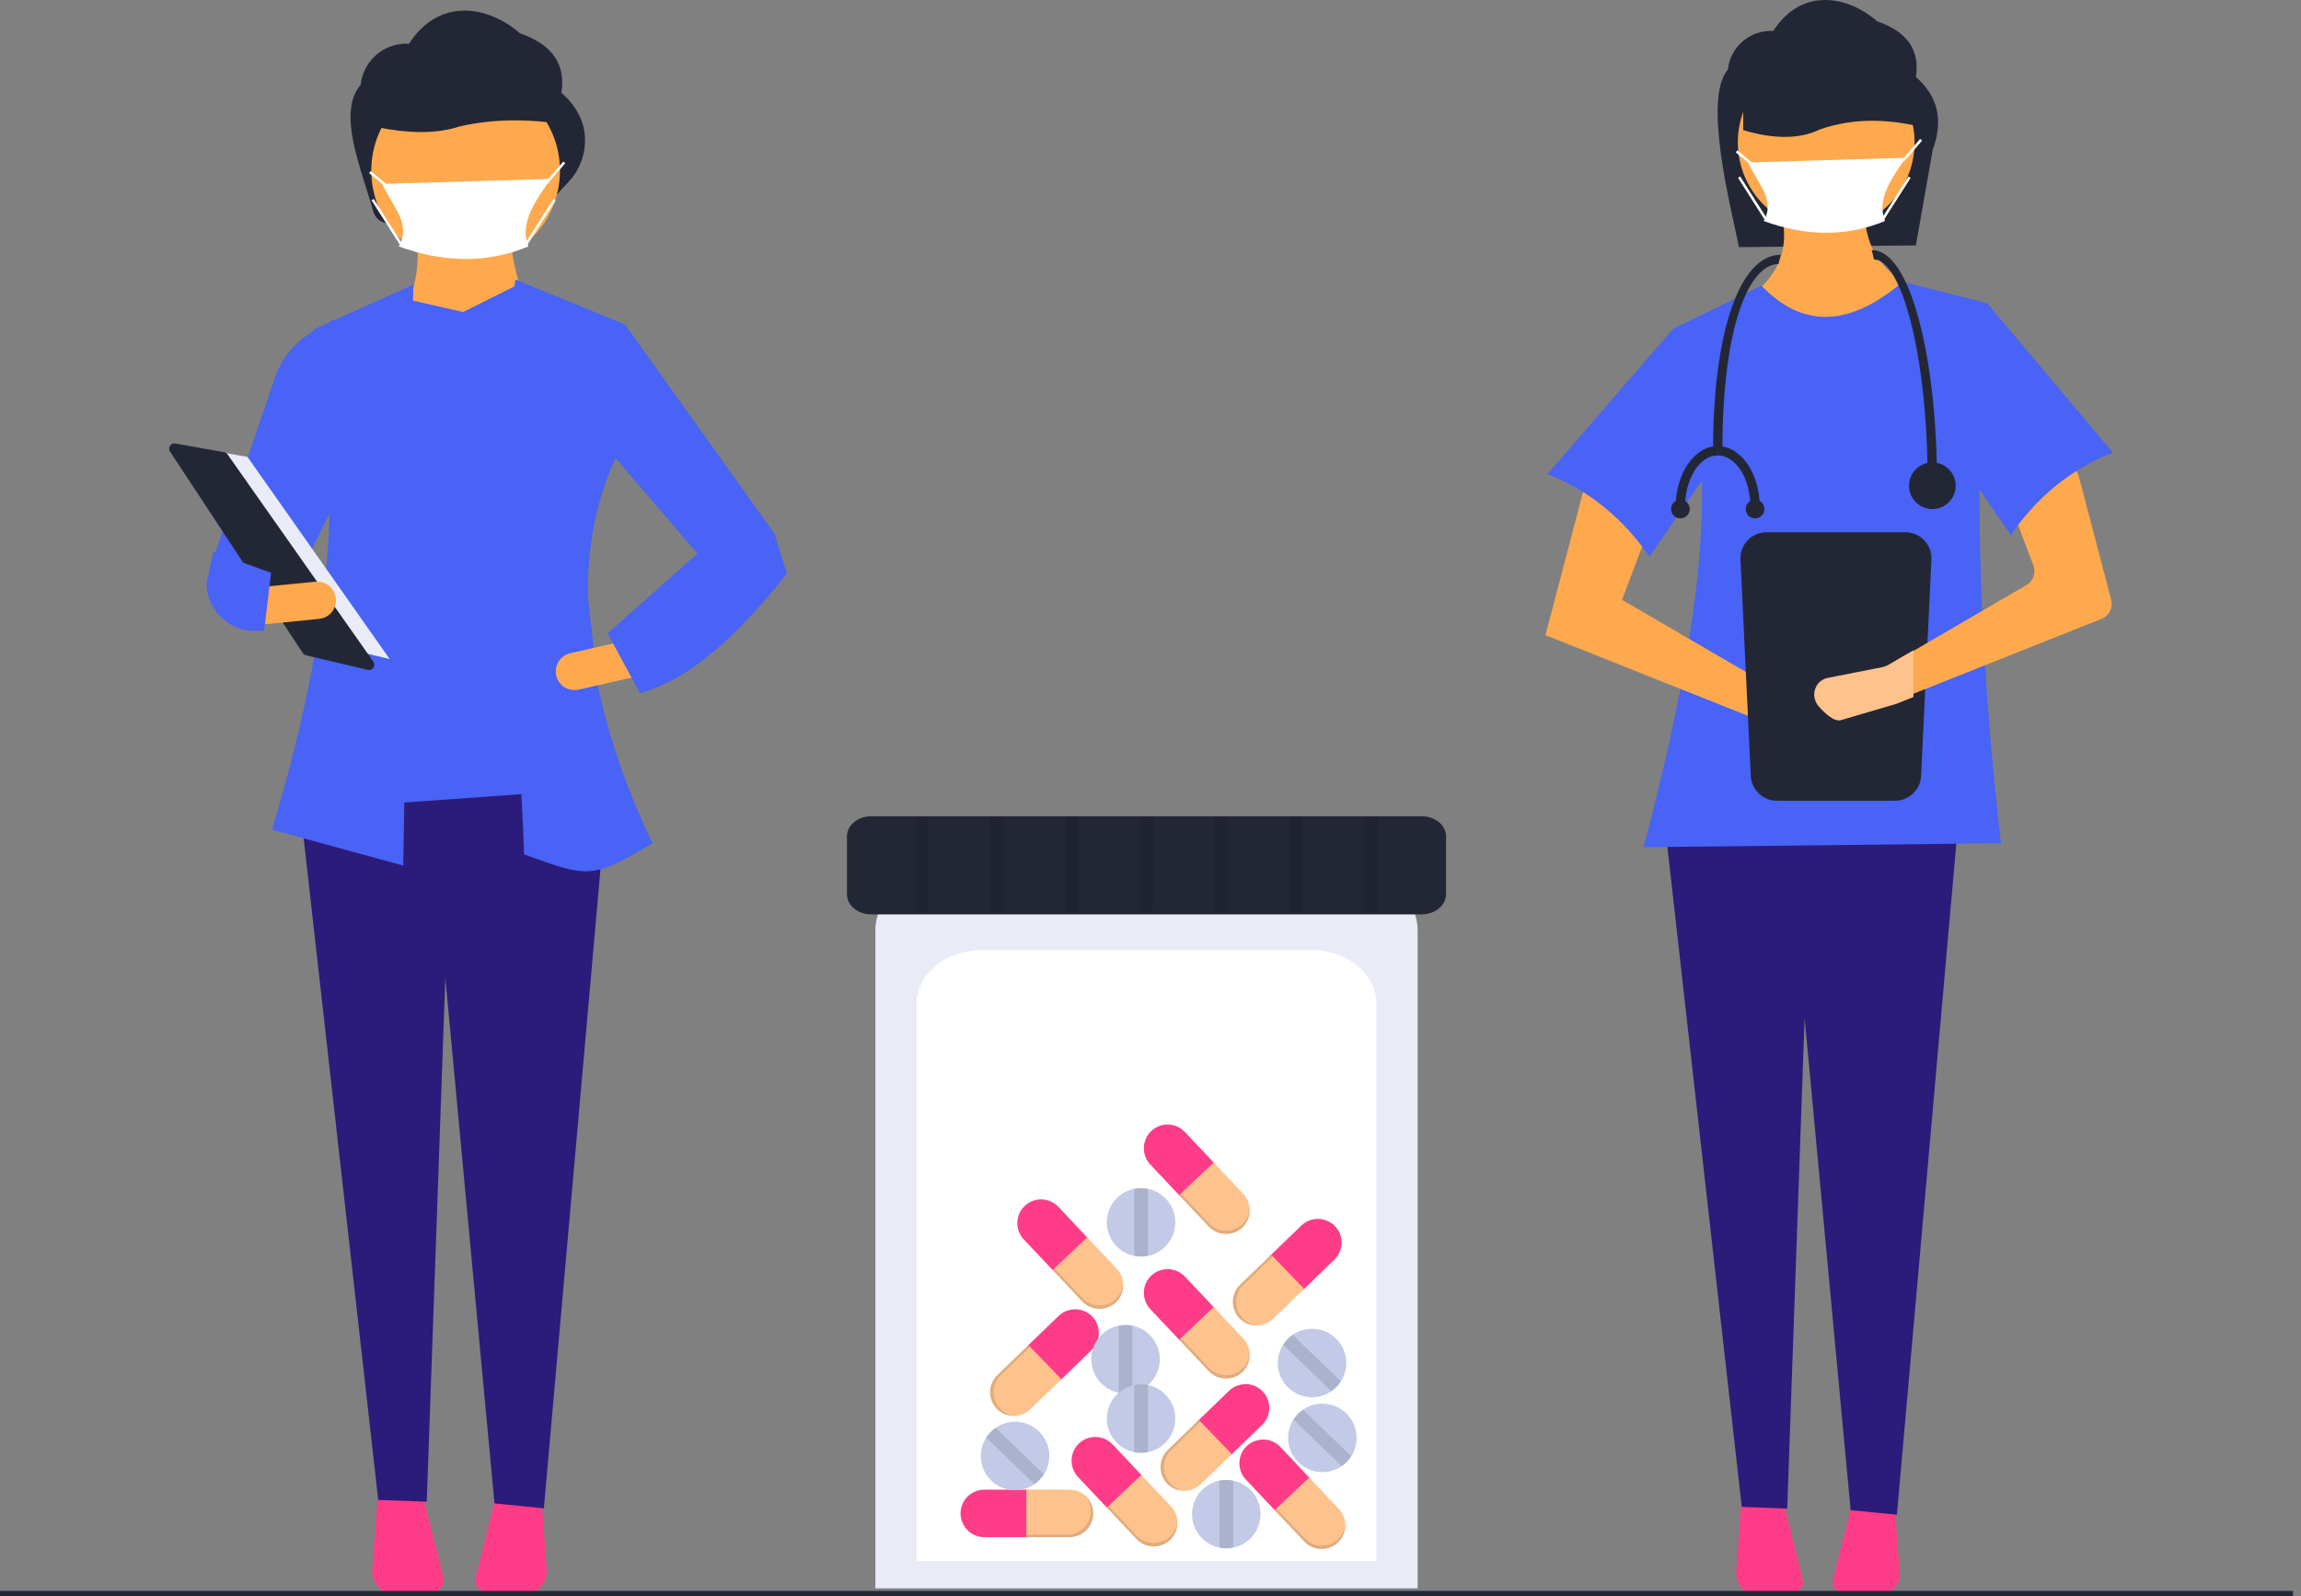 <svg width="173" height="120" viewBox="0 0 173 120" fill="none" xmlns="http://www.w3.org/2000/svg">
<rect x="0" y="0" width="173" height="120" fill="#808080" stroke="none"/>
<g clip-path="url(#clip0)">
<path d="M144.044 18.452L130.745 18.581C130.12 15.504 128.02 7.429 129.911 5.227C129.998 4.398 130.4 3.634 131.035 3.095C131.67 2.555 132.489 2.281 133.321 2.33V2.33C135.383 -0.896 138.816 -0.412 141.136 1.603C143.472 2.409 144.352 3.841 144.044 5.783C145.774 7.297 146.093 9.139 145.317 11.236L144.044 18.452Z" fill="#232735"/>
<path d="M142.764 26.644L133.169 25.316L131.25 22.511C133.894 20.758 134.829 18.309 133.612 14.983L140.255 14.835C139.944 17.797 140.923 20.09 143.65 21.478L142.764 26.644Z" fill="#FEA94E"/>
<path d="M130.901 113.188L130.534 118.204C130.517 118.431 130.55 118.659 130.628 118.873C130.707 119.086 130.83 119.28 130.99 119.442C131.15 119.604 131.343 119.73 131.556 119.812C131.768 119.893 131.996 119.928 132.223 119.914L134.799 119.758C134.919 119.751 135.035 119.717 135.14 119.66C135.245 119.603 135.336 119.523 135.407 119.427C135.477 119.33 135.526 119.219 135.549 119.102C135.572 118.985 135.569 118.864 135.54 118.748L134.11 113.028L130.901 113.188Z" fill="#FF3C88"/>
<path d="M139.241 113.028L137.811 118.748C137.782 118.864 137.779 118.985 137.802 119.102C137.825 119.219 137.874 119.33 137.944 119.427C138.015 119.523 138.106 119.603 138.211 119.66C138.316 119.717 138.432 119.751 138.552 119.758L141.128 119.914C141.355 119.928 141.583 119.893 141.795 119.812C142.008 119.73 142.201 119.604 142.36 119.442C142.52 119.28 142.644 119.086 142.723 118.873C142.801 118.659 142.833 118.431 142.817 118.204L142.45 113.188L139.241 113.028Z" fill="#FF3C88"/>
<path d="M142.617 113.885L139.14 113.536L135.679 76.538L134.371 113.417L130.955 113.294L125.198 62.219H147.193L142.617 113.885Z" fill="#2B1B7A"/>
<path d="M137.303 17.345C140.971 17.345 143.945 14.371 143.945 10.702C143.945 7.033 140.971 4.059 137.303 4.059C133.634 4.059 130.66 7.033 130.66 10.702C130.66 14.371 133.634 17.345 137.303 17.345Z" fill="#FEA94E"/>
<path d="M150.441 63.4L123.575 63.696C127.562 48.517 129.947 34.418 125.789 24.725L132.432 21.478C135.635 24.819 139.202 24.474 143.06 21.183L149.407 22.806C148.32 35.517 148.807 49.13 150.441 63.4Z" fill="#4863F5"/>
<path d="M116.194 47.753L132.874 54.396L136.604 55.493C136.77 55.542 136.945 55.557 137.118 55.536C137.291 55.516 137.458 55.461 137.609 55.375C137.759 55.288 137.891 55.172 137.996 55.034C138.101 54.895 138.177 54.737 138.219 54.568C138.293 54.272 138.26 53.96 138.125 53.686C137.991 53.413 137.764 53.195 137.485 53.073L133.612 51.886L121.951 45.096L124.386 38.675L119.294 35.944L116.194 47.753Z" fill="#FEA94E"/>
<path d="M116.341 35.649C119.515 36.887 122.039 39 124.017 41.849L130.217 32.844L125.789 24.725L116.341 35.649Z" fill="#4863F5"/>
<path d="M144.789 9.626C142.093 8.931 139.442 8.836 136.866 9.717C135.224 10.512 133.253 10.438 131.061 9.783V3.156L142.896 3.472L144.789 9.626Z" fill="#232735"/>
<path d="M132.819 40.014C132.297 40.014 131.797 40.222 131.428 40.591C131.06 40.959 130.852 41.459 130.852 41.981L131.628 58.237C131.629 58.759 131.836 59.259 132.205 59.627C132.574 59.996 133.074 60.204 133.596 60.204H142.474C142.996 60.204 143.496 59.996 143.865 59.627C144.233 59.259 144.441 58.759 144.441 58.237L145.218 41.981C145.217 41.459 145.01 40.959 144.641 40.591C144.272 40.222 143.772 40.014 143.251 40.014H132.819Z" fill="#232735"/>
<path d="M158.009 46.525L143.47 52.315L142.373 52.751C142.338 52.765 142.303 52.777 142.266 52.788L138.591 53.87C138.122 54.007 137.471 53.374 137.091 52.938C136.902 52.727 136.795 52.456 136.79 52.174C136.784 51.891 136.88 51.616 137.06 51.398C137.11 51.34 137.166 51.286 137.227 51.237C137.368 51.127 137.535 51.053 137.712 51.023L141.383 50.301C141.515 50.275 141.641 50.228 141.758 50.161L143.47 49.164L152.36 43.988C152.607 43.844 152.795 43.617 152.891 43.348C152.987 43.078 152.983 42.784 152.882 42.516L151.185 38.041C151.081 37.767 151.08 37.465 151.183 37.191C151.285 36.916 151.484 36.689 151.742 36.55L154.554 35.044C154.714 34.958 154.892 34.909 155.075 34.901C155.257 34.894 155.438 34.928 155.605 35.001C155.772 35.074 155.921 35.184 156.039 35.322C156.158 35.461 156.243 35.624 156.289 35.801L158.73 45.096C158.805 45.381 158.773 45.684 158.64 45.947C158.507 46.21 158.283 46.416 158.009 46.525V46.525Z" fill="#FEA94E"/>
<path d="M158.854 34.025C155.681 35.263 153.156 37.376 151.178 40.225L144.979 31.22L149.407 22.806L158.854 34.025Z" fill="#4863F5"/>
<path d="M141.724 16.614C138.818 17.823 135.771 17.774 132.599 16.614C133.522 15.039 132.142 13.805 131.434 12.215L143.277 11.863C142.371 13.245 141.035 14.877 141.724 16.614Z" fill="white"/>
<path d="M143.151 12.126L143.013 11.989L143.207 11.795L144.367 10.441L144.515 10.567L143.35 11.926L143.151 12.126Z" fill="white"/>
<path d="M130.622 11.303L130.498 11.452L131.663 12.423L131.787 12.274L130.622 11.303Z" fill="white"/>
<path d="M143.486 13.267L141.447 16.471L141.611 16.575L143.65 13.372L143.486 13.267Z" fill="white"/>
<path d="M130.836 13.267L130.672 13.371L132.71 16.575L132.874 16.47L130.836 13.267Z" fill="white"/>
<path d="M143.859 48.889V52.406L142.635 52.894C142.596 52.909 142.557 52.922 142.515 52.935L138.413 54.142C137.889 54.296 137.163 53.589 136.738 53.102C136.528 52.867 136.408 52.564 136.402 52.249C136.396 51.934 136.503 51.627 136.703 51.383C136.76 51.318 136.822 51.258 136.89 51.203C137.048 51.08 137.234 50.998 137.431 50.965L141.529 50.159C141.676 50.13 141.818 50.077 141.948 50.003L143.859 48.889Z" fill="#FEC38D"/>
<path d="M145.633 36.344H144.932C144.932 26.421 142.889 19.506 140.898 19.506L140.722 18.804C142.508 18.804 143.646 21.682 144.287 24.097C145.155 27.37 145.633 31.719 145.633 36.344Z" fill="#232735"/>
<path d="M129.497 33.888H128.796C128.796 24.801 130.853 19.155 133.882 19.155L133.707 19.857C131.612 19.857 129.497 24.195 129.497 33.888Z" fill="#232735"/>
<path d="M145.283 38.273C146.251 38.273 147.037 37.488 147.037 36.519C147.037 35.55 146.251 34.765 145.283 34.765C144.314 34.765 143.529 35.55 143.529 36.519C143.529 37.488 144.314 38.273 145.283 38.273Z" fill="#232735"/>
<path d="M126.691 38.098H125.989C125.989 35.583 127.406 33.537 129.146 33.537V34.239C127.792 34.239 126.691 35.97 126.691 38.098Z" fill="#232735"/>
<path d="M132.304 38.098H131.602C131.602 35.97 130.5 34.239 129.146 34.239V33.537C130.887 33.537 132.304 35.583 132.304 38.098Z" fill="#232735"/>
<path d="M131.953 38.974C132.34 38.974 132.654 38.66 132.654 38.273C132.654 37.885 132.34 37.571 131.953 37.571C131.565 37.571 131.251 37.885 131.251 38.273C131.251 38.66 131.565 38.974 131.953 38.974Z" fill="#232735"/>
<path d="M126.34 38.974C126.728 38.974 127.042 38.66 127.042 38.273C127.042 37.885 126.728 37.571 126.34 37.571C125.953 37.571 125.639 37.885 125.639 38.273C125.639 38.66 125.953 38.974 126.34 38.974Z" fill="#232735"/>
<path d="M41.792 14.696L29.471 16.782C29.167 16.834 28.854 16.772 28.593 16.606C28.332 16.441 28.142 16.184 28.06 15.887C27.169 12.674 25.308 8.483 27.115 6.379C27.207 5.493 27.637 4.678 28.316 4.102C28.994 3.526 29.868 3.233 30.757 3.285C32.958 -0.16 36.624 0.357 39.102 2.509C41.596 3.37 42.536 4.898 42.207 6.973C43.285 7.916 43.849 8.978 43.968 10.144C44.025 10.793 43.942 11.446 43.726 12.06C43.51 12.675 43.166 13.236 42.715 13.707L41.792 14.696Z" fill="#232735"/>
<path d="M39.877 24.396L30.325 23.834C31.261 21.686 31.635 19.617 31.262 17.654H38.379C38.363 19.161 39.113 21.768 39.877 24.396Z" fill="#FEA94E"/>
<path d="M28.38 112.658L27.988 118.014C27.97 118.257 28.005 118.5 28.089 118.728C28.173 118.956 28.305 119.164 28.475 119.337C28.646 119.51 28.852 119.644 29.079 119.731C29.306 119.818 29.549 119.855 29.791 119.84L32.543 119.674C32.67 119.666 32.794 119.63 32.906 119.569C33.018 119.508 33.116 119.423 33.191 119.32C33.267 119.217 33.319 119.099 33.343 118.973C33.368 118.848 33.364 118.719 33.334 118.595L31.806 112.487L28.38 112.658Z" fill="#FF3C88"/>
<path d="M37.286 112.487L35.759 118.595C35.728 118.719 35.725 118.848 35.749 118.973C35.774 119.099 35.826 119.217 35.901 119.32C35.977 119.423 36.074 119.508 36.186 119.569C36.298 119.63 36.422 119.666 36.55 119.674L39.301 119.84C39.544 119.855 39.786 119.818 40.014 119.731C40.24 119.644 40.446 119.51 40.617 119.337C40.788 119.164 40.92 118.956 41.004 118.728C41.088 118.5 41.122 118.257 41.104 118.014L40.713 112.658L37.286 112.487Z" fill="#FF3C88"/>
<path d="M40.89 113.402L37.178 113.029L33.482 73.521L32.085 112.902L28.438 112.771L22.29 58.231H45.777L40.89 113.402Z" fill="#2B1B7A"/>
<path d="M35.008 19.927C38.925 19.927 42.101 16.752 42.101 12.834C42.101 8.916 38.925 5.741 35.008 5.741C31.09 5.741 27.915 8.916 27.915 12.834C27.915 16.752 31.09 19.927 35.008 19.927Z" fill="#FEA94E"/>
<path d="M43.002 9.446C40.123 8.944 37.293 8.875 34.541 9.511C32.788 10.085 30.684 10.032 28.343 9.56V4.776L40.98 5.004L43.002 9.446Z" fill="#232735"/>
<path d="M39.729 18.526C36.626 19.816 33.372 19.764 29.985 18.526C30.971 16.843 29.497 15.526 28.741 13.828L41.387 13.452C40.42 14.927 38.993 16.67 39.729 18.526Z" fill="white"/>
<path d="M27.871 12.859L27.747 13.008L28.99 14.045L29.115 13.896L27.871 12.859Z" fill="white"/>
<path d="M41.617 14.955L39.44 18.375L39.603 18.48L41.781 15.059L41.617 14.955Z" fill="white"/>
<path d="M28.097 14.955L27.933 15.059L30.11 18.48L30.274 18.375L28.097 14.955Z" fill="white"/>
<path d="M21.523 45.186L16.091 41.814L20.723 28.248C21.24 26.848 22.23 25.673 23.521 24.925L25.081 24.022L25.217 37.708L21.523 45.186Z" fill="#4863F5"/>
<path d="M45 51.775L44.196 44.892C44.153 41.259 44.771 37.746 46.245 34.51L46.994 24.396L38.754 21.025C38.728 21.193 38.707 21.361 38.683 21.529L34.82 23.46L31.054 22.604L31.075 21.4L23.583 24.771C26.06 36.289 24.709 48.25 20.449 62.378L30.318 65.077L30.4 60.337L39.196 59.709C39.287 61.247 39.36 62.757 39.402 64.234C44.365 66.061 44.536 66.031 49.058 63.414C47.257 59.628 45.831 55.688 45 51.775Z" fill="#4863F5"/>
<path d="M57.67 43.5L52.613 41.815L44.524 32.398L46.994 24.396L58.232 40.129L57.67 43.5Z" fill="#4863F5"/>
<path d="M41.822 50.79C41.904 51.153 42.128 51.468 42.443 51.667C42.758 51.866 43.139 51.931 43.502 51.85L47.795 50.878L47.174 48.138L42.882 49.11C42.518 49.192 42.203 49.415 42.004 49.73C41.805 50.045 41.739 50.427 41.822 50.79V50.79Z" fill="#FEA94E"/>
<path d="M45.683 47.62L48.118 52.115C52.213 50.973 55.762 47.372 59.168 43.125L58.232 40.129L52.426 41.627L45.683 47.62Z" fill="#4863F5"/>
<path d="M13.938 33.521L18.612 34.355L29.295 49.546L23.62 48.211L13.938 33.521Z" fill="#E9ECF6"/>
<path d="M13.109 33.335C13.038 33.336 12.968 33.356 12.907 33.393C12.847 33.43 12.797 33.483 12.764 33.546C12.73 33.609 12.714 33.68 12.718 33.751C12.721 33.822 12.743 33.891 12.783 33.951L22.769 49.103C22.825 49.187 22.911 49.248 23.01 49.271L27.656 50.364C27.734 50.382 27.817 50.377 27.892 50.347C27.966 50.318 28.031 50.267 28.076 50.2C28.121 50.133 28.145 50.054 28.144 49.974C28.143 49.893 28.118 49.815 28.072 49.749L17.107 34.159C17.077 34.117 17.04 34.08 16.996 34.052C16.952 34.025 16.903 34.006 16.852 33.997L13.184 33.342C13.159 33.337 13.134 33.335 13.109 33.335Z" fill="#232735"/>
<path d="M19.338 44.168L19.615 46.964L23.995 46.529C24.366 46.492 24.707 46.31 24.943 46.022C25.179 45.733 25.291 45.363 25.254 44.992C25.218 44.622 25.035 44.281 24.747 44.045C24.459 43.809 24.088 43.697 23.718 43.733L19.338 44.168Z" fill="#FEA94E"/>
<path d="M15.53 43.844C15.536 44.798 15.919 45.71 16.595 46.382C17.271 47.054 18.185 47.432 19.138 47.433H19.858L20.383 43.064L16.042 41.501L15.53 43.844Z" fill="#4863F5"/>
<path d="M41.042 13.935L40.904 13.798L41.112 13.591L42.35 12.145L42.498 12.271L41.254 13.722L41.042 13.935Z" fill="white"/>
<path d="M172.398 119.612H0V120H172.398V119.612Z" fill="#232735"/>
<path d="M65.814 119.418H106.584V69.966C106.584 67.348 104.004 65.218 100.834 65.218H71.563C68.393 65.218 65.814 67.348 65.814 69.966V119.418Z" fill="#E9ECF6"/>
<path d="M68.92 117.373H103.478V75.457C103.478 73.237 101.291 71.432 98.604 71.432H73.794C71.106 71.432 68.92 73.237 68.92 75.457V117.373Z" fill="white"/>
<path d="M65.506 61.369C64.499 61.369 63.679 62.047 63.679 62.879V67.236C63.679 68.068 64.499 68.746 65.506 68.746H106.892C107.9 68.746 108.72 68.068 108.72 67.236V62.879C108.72 62.047 107.9 61.369 106.892 61.369H65.506Z" fill="#232735"/>
<path d="M74.003 111.998C73.53 111.999 73.077 112.188 72.742 112.523C72.408 112.857 72.219 113.31 72.218 113.784V113.784C72.219 114.257 72.408 114.71 72.742 115.044C73.077 115.379 73.53 115.568 74.003 115.569H77.345V111.998H74.003Z" fill="#FF3C88"/>
<path d="M80.413 111.998H77.162V115.569H80.413C80.886 115.568 81.339 115.379 81.674 115.044C82.008 114.71 82.197 114.257 82.198 113.784V113.784C82.197 113.31 82.008 112.857 81.674 112.523C81.339 112.188 80.886 111.999 80.413 111.998V111.998Z" fill="#FEC38D"/>
<path opacity="0.2" d="M81.578 112.435C81.859 112.758 82.014 113.172 82.015 113.6V113.6C82.013 114.073 81.825 114.527 81.49 114.861C81.156 115.196 80.703 115.384 80.229 115.386H77.162V115.569H80.413C80.886 115.568 81.339 115.379 81.674 115.044C82.008 114.71 82.197 114.257 82.198 113.783C82.198 113.527 82.142 113.274 82.035 113.042C81.928 112.809 81.772 112.602 81.578 112.435V112.435Z" fill="black" fill-opacity="0.6"/>
<path d="M89.084 85.104C88.758 84.761 88.31 84.56 87.837 84.546C87.364 84.532 86.905 84.706 86.56 85.03V85.03C86.216 85.355 86.016 85.803 86.002 86.276C85.988 86.749 86.162 87.208 86.485 87.554L88.777 89.986L91.376 87.536L89.084 85.104Z" fill="#FF3C88"/>
<path d="M93.48 89.768L91.251 87.403L88.652 89.852L90.882 92.218C91.207 92.561 91.656 92.761 92.129 92.775C92.601 92.789 93.061 92.615 93.406 92.292V92.292C93.749 91.966 93.95 91.518 93.964 91.045C93.978 90.573 93.804 90.113 93.48 89.768V89.768Z" fill="#FEC38D"/>
<path opacity="0.2" d="M93.961 90.916C93.919 91.342 93.725 91.739 93.413 92.033V92.033C93.068 92.357 92.609 92.531 92.136 92.517C91.663 92.503 91.215 92.302 90.89 91.959L88.786 89.727L88.652 89.852L90.882 92.218C91.207 92.561 91.656 92.761 92.129 92.775C92.601 92.789 93.061 92.616 93.406 92.292C93.592 92.116 93.738 91.902 93.834 91.665C93.93 91.427 93.973 91.172 93.961 90.916V90.916Z" fill="black" fill-opacity="0.6"/>
<path d="M79.571 90.734C79.245 90.391 78.797 90.191 78.324 90.177C77.851 90.163 77.392 90.336 77.047 90.66V90.66C76.704 90.985 76.503 91.434 76.489 91.906C76.475 92.379 76.649 92.839 76.972 93.184L79.265 95.616L81.863 93.166L79.571 90.734Z" fill="#FF3C88"/>
<path d="M83.968 95.398L81.738 93.033L79.14 95.482L81.369 97.848C81.695 98.191 82.143 98.391 82.616 98.405C83.089 98.419 83.548 98.246 83.893 97.922V97.922C84.237 97.597 84.437 97.148 84.451 96.675C84.465 96.203 84.291 95.743 83.968 95.398V95.398Z" fill="#FEC38D"/>
<path opacity="0.2" d="M84.449 96.546C84.407 96.972 84.212 97.369 83.901 97.663V97.663C83.556 97.987 83.096 98.161 82.624 98.147C82.151 98.133 81.702 97.932 81.377 97.589L79.273 95.357L79.14 95.483L81.369 97.848C81.695 98.191 82.143 98.392 82.616 98.406C83.089 98.42 83.548 98.246 83.893 97.922V97.922C84.079 97.746 84.225 97.532 84.321 97.295C84.417 97.057 84.46 96.802 84.449 96.546Z" fill="black" fill-opacity="0.6"/>
<path d="M89.084 95.976C88.758 95.633 88.31 95.433 87.837 95.418C87.364 95.404 86.905 95.578 86.56 95.902V95.902C86.216 96.227 86.016 96.675 86.002 97.148C85.988 97.621 86.162 98.081 86.485 98.426L88.777 100.858L91.376 98.408L89.084 95.976Z" fill="#FF3C88"/>
<path d="M93.48 100.64L91.251 98.275L88.652 100.724L90.882 103.09C91.207 103.433 91.656 103.633 92.129 103.647C92.601 103.661 93.061 103.488 93.406 103.164V103.164C93.749 102.839 93.95 102.39 93.964 101.917C93.978 101.445 93.804 100.985 93.48 100.64V100.64Z" fill="#FEC38D"/>
<path opacity="0.2" d="M93.961 101.788C93.919 102.214 93.725 102.611 93.413 102.905C93.068 103.229 92.609 103.402 92.136 103.388C91.663 103.374 91.215 103.174 90.89 102.831L88.786 100.599L88.652 100.724L90.882 103.089C91.207 103.433 91.656 103.633 92.129 103.647C92.601 103.661 93.061 103.488 93.406 103.164V103.164C93.592 102.988 93.738 102.774 93.834 102.536C93.93 102.299 93.973 102.044 93.961 101.788V101.788Z" fill="black" fill-opacity="0.6"/>
<path d="M94.888 107.133C95.227 106.803 95.422 106.353 95.43 105.88C95.438 105.407 95.259 104.95 94.931 104.608V104.608C94.602 104.269 94.151 104.074 93.678 104.066C93.205 104.057 92.748 104.237 92.407 104.564L90.003 106.886L92.484 109.455L94.888 107.133Z" fill="#FF3C88"/>
<path d="M90.277 111.586L92.615 109.327L90.134 106.759L87.796 109.017C87.457 109.347 87.262 109.797 87.254 110.27C87.246 110.743 87.425 111.201 87.752 111.542V111.542C88.082 111.881 88.533 112.076 89.006 112.084C89.479 112.093 89.936 111.913 90.277 111.586V111.586Z" fill="#FEC38D"/>
<path opacity="0.2" d="M89.135 112.081C88.709 112.044 88.309 111.854 88.011 111.546V111.546C87.684 111.205 87.504 110.748 87.513 110.275C87.521 109.802 87.716 109.351 88.055 109.022L90.261 106.891L90.134 106.759L87.796 109.017C87.457 109.347 87.262 109.797 87.254 110.27C87.246 110.744 87.425 111.201 87.752 111.542V111.542C87.931 111.726 88.147 111.869 88.385 111.962C88.624 112.055 88.88 112.095 89.135 112.081Z" fill="black" fill-opacity="0.6"/>
<path d="M82.074 101.503C82.413 101.173 82.608 100.723 82.616 100.25C82.624 99.776 82.445 99.319 82.117 98.978C81.788 98.639 81.337 98.444 80.864 98.436C80.391 98.427 79.934 98.607 79.593 98.934L77.189 101.256L79.67 103.825L82.074 101.503Z" fill="#FF3C88"/>
<path d="M77.464 105.956L79.802 103.697L77.321 101.129L74.983 103.387C74.644 103.717 74.449 104.167 74.441 104.64C74.433 105.113 74.612 105.57 74.939 105.912V105.912C75.269 106.251 75.72 106.446 76.193 106.454C76.666 106.463 77.123 106.283 77.464 105.956V105.956Z" fill="#FEC38D"/>
<path opacity="0.2" d="M76.322 106.45C75.895 106.414 75.496 106.224 75.198 105.916C74.871 105.575 74.691 105.118 74.7 104.645C74.708 104.172 74.903 103.721 75.242 103.392L77.448 101.261L77.321 101.129L74.983 103.387C74.644 103.717 74.449 104.167 74.441 104.64C74.433 105.113 74.612 105.57 74.939 105.912V105.912C75.118 106.096 75.334 106.239 75.572 106.332C75.811 106.425 76.067 106.465 76.322 106.45V106.45Z" fill="black" fill-opacity="0.6"/>
<path d="M100.324 94.708C100.663 94.378 100.858 93.928 100.866 93.455C100.874 92.982 100.695 92.525 100.367 92.183V92.183C100.038 91.844 99.587 91.649 99.114 91.641C98.641 91.632 98.184 91.812 97.843 92.139L95.439 94.461L97.92 97.03L100.324 94.708Z" fill="#FF3C88"/>
<path d="M95.714 99.161L98.052 96.902L95.571 94.334L93.233 96.592C92.894 96.922 92.698 97.372 92.69 97.845C92.682 98.318 92.861 98.775 93.189 99.117V99.117C93.519 99.456 93.969 99.651 94.442 99.659C94.915 99.668 95.372 99.488 95.714 99.161Z" fill="#FEC38D"/>
<path opacity="0.2" d="M94.572 99.656C94.145 99.619 93.746 99.429 93.448 99.121V99.121C93.12 98.78 92.941 98.323 92.949 97.85C92.957 97.377 93.152 96.926 93.492 96.597L95.698 94.466L95.571 94.334L93.233 96.592C92.894 96.922 92.698 97.372 92.69 97.845C92.682 98.318 92.861 98.775 93.189 99.117V99.117C93.367 99.301 93.583 99.444 93.822 99.537C94.06 99.63 94.316 99.67 94.572 99.656Z" fill="black" fill-opacity="0.6"/>
<path d="M96.267 108.79C95.942 108.446 95.493 108.246 95.02 108.232C94.548 108.218 94.088 108.392 93.743 108.715V108.715C93.4 109.041 93.199 109.489 93.185 109.962C93.171 110.435 93.345 110.894 93.669 111.239L95.961 113.671L98.559 111.221L96.267 108.79Z" fill="#FF3C88"/>
<path d="M100.663 113.453L98.434 111.088L95.835 113.538L98.065 115.903C98.391 116.246 98.839 116.447 99.312 116.461C99.784 116.475 100.244 116.301 100.589 115.977V115.977C100.932 115.652 101.133 115.204 101.147 114.731C101.161 114.258 100.987 113.799 100.663 113.453Z" fill="#FEC38D"/>
<path opacity="0.2" d="M101.144 114.601C101.103 115.028 100.908 115.424 100.597 115.719V115.719C100.251 116.042 99.792 116.216 99.319 116.202C98.846 116.188 98.398 115.987 98.073 115.644L95.969 113.412L95.835 113.538L98.065 115.903C98.391 116.246 98.839 116.447 99.312 116.461C99.784 116.475 100.244 116.301 100.589 115.977V115.977C100.775 115.801 100.921 115.587 101.017 115.35C101.113 115.112 101.156 114.857 101.144 114.601V114.601Z" fill="black" fill-opacity="0.6"/>
<path d="M83.648 108.595C83.322 108.252 82.874 108.052 82.401 108.038C81.928 108.024 81.469 108.197 81.124 108.521V108.521C80.781 108.846 80.58 109.295 80.566 109.768C80.552 110.24 80.726 110.7 81.049 111.045L83.342 113.477L85.94 111.027L83.648 108.595Z" fill="#FF3C88"/>
<path d="M88.044 113.259L85.814 110.894L83.216 113.343L85.445 115.709C85.771 116.052 86.219 116.253 86.692 116.266C87.165 116.28 87.624 116.107 87.969 115.783V115.783C88.313 115.458 88.513 115.01 88.527 114.537C88.541 114.064 88.367 113.604 88.044 113.259V113.259Z" fill="#FEC38D"/>
<path opacity="0.2" d="M88.525 114.407C88.483 114.833 88.288 115.23 87.977 115.524V115.524C87.632 115.848 87.172 116.022 86.7 116.008C86.227 115.994 85.779 115.793 85.453 115.45L83.349 113.218L83.216 113.343L85.445 115.709C85.771 116.052 86.219 116.252 86.692 116.266C87.165 116.28 87.624 116.107 87.969 115.783V115.783C88.155 115.607 88.301 115.393 88.397 115.156C88.493 114.918 88.537 114.663 88.525 114.407Z" fill="black" fill-opacity="0.6"/>
<path d="M87.2 102.19C87.2 102.784 86.995 103.359 86.62 103.819C86.245 104.279 85.722 104.595 85.14 104.714C84.8 104.782 84.45 104.782 84.11 104.714C83.529 104.595 83.006 104.279 82.631 103.819C82.255 103.359 82.05 102.784 82.05 102.19C82.05 101.597 82.255 101.021 82.631 100.561C83.006 100.102 83.529 99.786 84.11 99.667C84.45 99.598 84.8 99.598 85.14 99.667C85.722 99.785 86.245 100.101 86.62 100.561C86.995 101.021 87.2 101.597 87.2 102.19V102.19Z" fill="#C2CAE7"/>
<path opacity="0.2" d="M85.14 99.667V104.714C84.8 104.782 84.45 104.782 84.11 104.714V99.667C84.45 99.598 84.8 99.598 85.14 99.667Z" fill="black" fill-opacity="0.6"/>
<path d="M88.365 91.901C88.365 92.494 88.16 93.07 87.785 93.529C87.41 93.989 86.887 94.305 86.305 94.424C85.965 94.493 85.615 94.493 85.275 94.424C84.694 94.305 84.171 93.989 83.796 93.529C83.42 93.07 83.215 92.494 83.215 91.901C83.215 91.307 83.42 90.732 83.796 90.272C84.171 89.812 84.694 89.496 85.275 89.377C85.615 89.308 85.965 89.308 86.305 89.377C86.887 89.496 87.41 89.812 87.785 90.272C88.16 90.732 88.365 91.307 88.365 91.901V91.901Z" fill="#C2CAE7"/>
<path opacity="0.2" d="M86.305 89.377V94.424C85.965 94.493 85.615 94.493 85.275 94.424V89.377C85.615 89.308 85.965 89.308 86.305 89.377Z" fill="black" fill-opacity="0.6"/>
<path d="M88.365 106.655C88.365 107.249 88.16 107.824 87.785 108.284C87.41 108.744 86.887 109.06 86.305 109.179C85.965 109.247 85.615 109.247 85.275 109.179C84.694 109.06 84.171 108.744 83.796 108.284C83.42 107.824 83.215 107.249 83.215 106.655C83.215 106.062 83.42 105.486 83.796 105.027C84.171 104.567 84.694 104.251 85.275 104.132C85.615 104.063 85.965 104.063 86.305 104.132C86.887 104.251 87.41 104.567 87.785 105.026C88.16 105.486 88.365 106.062 88.365 106.655V106.655Z" fill="#C2CAE7"/>
<path opacity="0.2" d="M86.305 104.132V109.179C85.965 109.247 85.615 109.247 85.275 109.179V104.132C85.615 104.063 85.965 104.063 86.305 104.132Z" fill="black" fill-opacity="0.6"/>
<path d="M94.772 113.839C94.772 114.432 94.567 115.008 94.192 115.467C93.816 115.927 93.293 116.243 92.712 116.362C92.372 116.431 92.022 116.431 91.682 116.362C91.1 116.243 90.578 115.927 90.202 115.467C89.827 115.008 89.622 114.432 89.622 113.839C89.622 113.245 89.827 112.67 90.202 112.21C90.578 111.75 91.1 111.434 91.682 111.315C92.022 111.247 92.372 111.247 92.712 111.315C93.293 111.434 93.816 111.75 94.192 112.21C94.567 112.67 94.772 113.245 94.772 113.839V113.839Z" fill="#C2CAE7"/>
<path opacity="0.2" d="M92.712 111.315V116.362C92.372 116.431 92.022 116.431 91.682 116.362V111.315C92.022 111.247 92.372 111.247 92.712 111.315Z" fill="black" fill-opacity="0.6"/>
<path d="M100.431 100.622C100.859 101.034 101.131 101.581 101.201 102.17C101.272 102.76 101.137 103.355 100.819 103.857C100.632 104.149 100.389 104.401 100.104 104.598C99.615 104.934 99.025 105.091 98.433 105.043C97.841 104.994 97.285 104.742 96.858 104.33C96.43 103.918 96.158 103.371 96.088 102.782C96.017 102.193 96.152 101.597 96.47 101.096C96.657 100.803 96.9 100.551 97.185 100.354C97.674 100.018 98.264 99.861 98.856 99.91C99.448 99.959 100.004 100.21 100.431 100.622V100.622Z" fill="#C2CAE7"/>
<path opacity="0.2" d="M97.184 100.354L100.818 103.857C100.632 104.149 100.389 104.401 100.104 104.598L96.47 101.096C96.656 100.803 96.899 100.551 97.184 100.354V100.354Z" fill="black" fill-opacity="0.6"/>
<path d="M101.208 106.252C101.636 106.664 101.908 107.211 101.978 107.801C102.049 108.39 101.914 108.986 101.596 109.487C101.409 109.779 101.166 110.031 100.881 110.228C100.392 110.565 99.801 110.722 99.21 110.673C98.618 110.624 98.062 110.372 97.634 109.96C97.207 109.548 96.935 109.001 96.865 108.412C96.794 107.823 96.929 107.227 97.247 106.726C97.433 106.434 97.677 106.181 97.962 105.984C98.451 105.648 99.041 105.491 99.633 105.54C100.224 105.589 100.781 105.84 101.208 106.252V106.252Z" fill="#C2CAE7"/>
<path opacity="0.2" d="M97.961 105.984L101.595 109.487C101.409 109.779 101.166 110.031 100.88 110.228L97.247 106.726C97.433 106.434 97.676 106.181 97.961 105.984V105.984Z" fill="black" fill-opacity="0.6"/>
<path d="M78.105 107.611C78.532 108.023 78.804 108.57 78.875 109.159C78.945 109.749 78.81 110.344 78.492 110.846C78.306 111.138 78.063 111.39 77.777 111.587C77.288 111.923 76.698 112.08 76.106 112.032C75.515 111.983 74.958 111.731 74.531 111.319C74.103 110.907 73.832 110.36 73.761 109.771C73.69 109.182 73.826 108.586 74.144 108.085C74.33 107.792 74.573 107.54 74.858 107.343C75.347 107.007 75.938 106.85 76.529 106.899C77.121 106.947 77.677 107.199 78.105 107.611V107.611Z" fill="#C2CAE7"/>
<path opacity="0.2" d="M74.858 107.343L78.492 110.846C78.306 111.138 78.063 111.39 77.777 111.587L74.144 108.085C74.33 107.792 74.573 107.54 74.858 107.343V107.343Z" fill="black" fill-opacity="0.6"/>
<path opacity="0.2" d="M69.793 61.369H68.823V68.553H69.793V61.369Z" fill="black" fill-opacity="0.6"/>
<path opacity="0.2" d="M75.424 61.369H74.454V68.553H75.424V61.369Z" fill="black" fill-opacity="0.6"/>
<path opacity="0.2" d="M81.054 61.369H80.084V68.553H81.054V61.369Z" fill="black" fill-opacity="0.6"/>
<path opacity="0.2" d="M86.684 61.369H85.713V68.553H86.684V61.369Z" fill="black" fill-opacity="0.6"/>
<path opacity="0.2" d="M92.314 61.369H91.344V68.553H92.314V61.369Z" fill="black" fill-opacity="0.6"/>
<path opacity="0.2" d="M97.944 61.369H96.974V68.553H97.944V61.369Z" fill="black" fill-opacity="0.6"/>
<path opacity="0.2" d="M103.574 61.369H102.604V68.553H103.574V61.369Z" fill="black" fill-opacity="0.6"/>
</g>
<defs>
<clipPath id="clip0">
<rect width="172.398" height="120" fill="white"/>
</clipPath>
</defs>
</svg>

